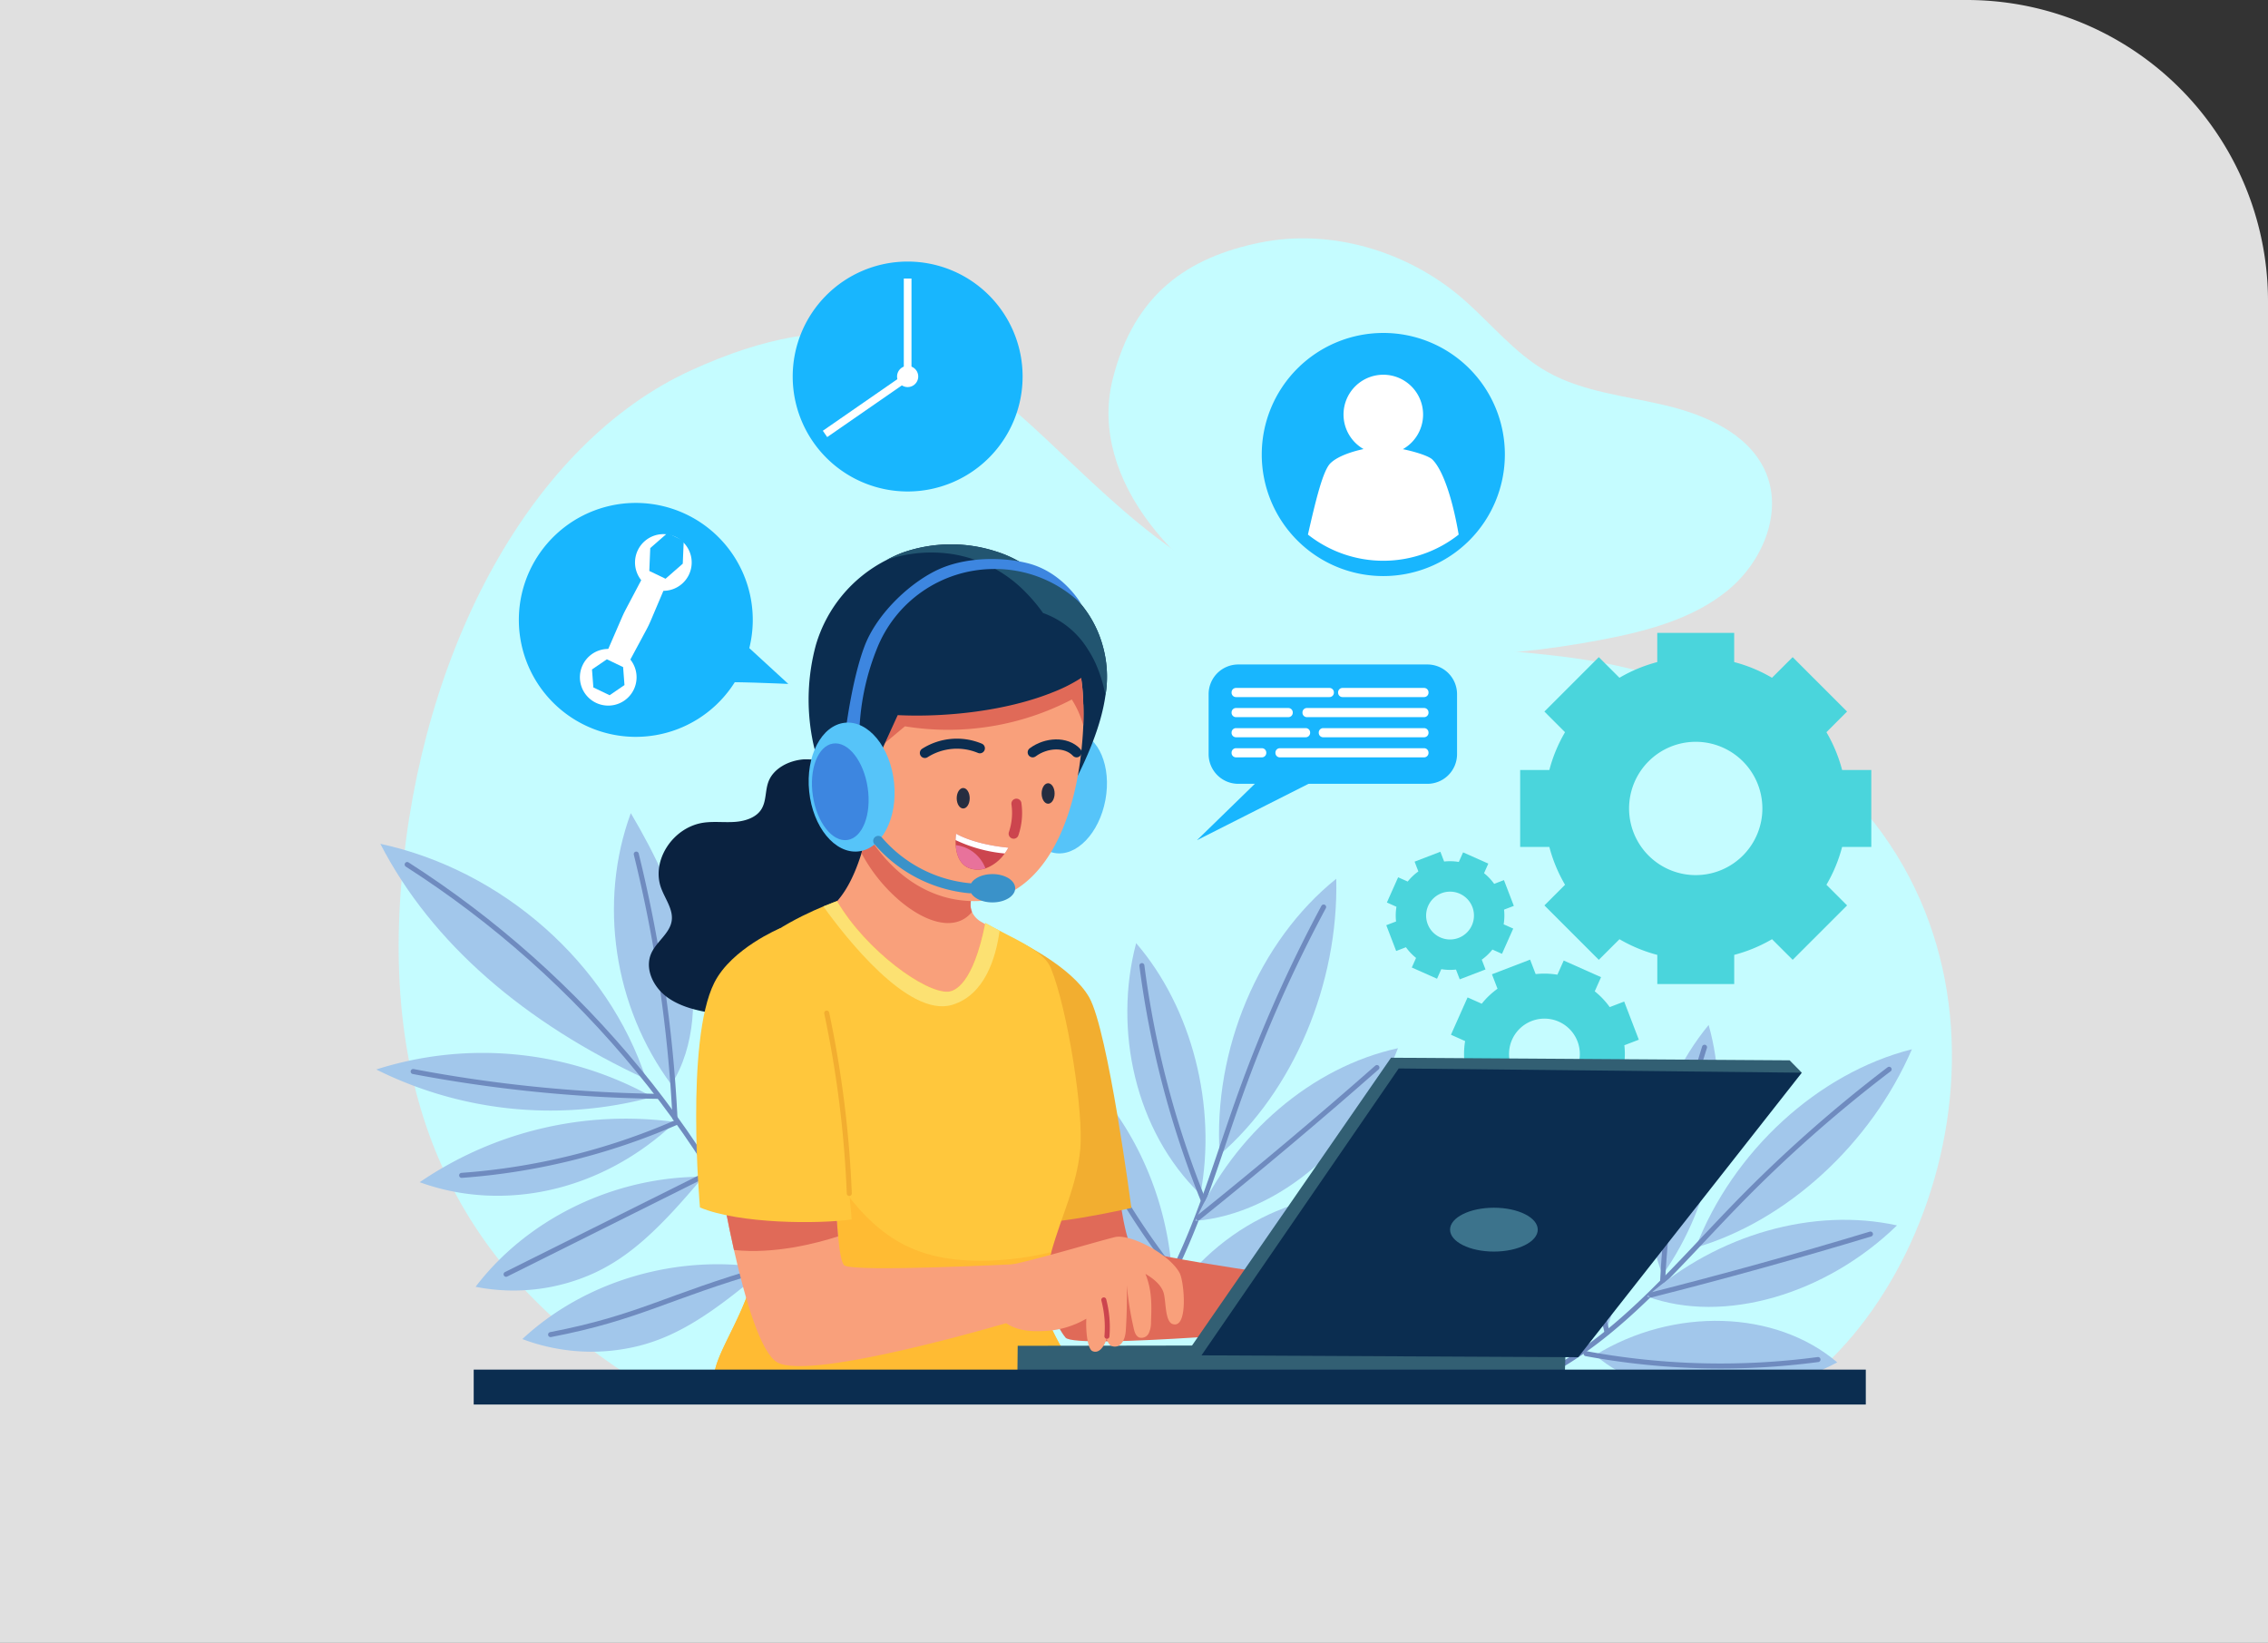 <svg xmlns="http://www.w3.org/2000/svg" xmlns:xlink="http://www.w3.org/1999/xlink" width="451.826" height="327.274" viewBox="0 0 451.826 327.274"><rect x="0" y="0" width="451.826" height="327.274" fill="#333333" stroke="none"/><defs><clipPath id="a"><rect width="313.907" height="232.317" fill="none"/></clipPath></defs><g transform="translate(-863.175 -8375.5)"><path d="M0,0H391.826a60,60,0,0,1,60,60V327.274a0,0,0,0,1,0,0H0a0,0,0,0,1,0,0V0A0,0,0,0,1,0,0Z" transform="translate(863.175 8375.5)" fill="#e8e8e8" opacity="0.949"/><g transform="translate(938.132 8422.979)"><g clip-path="url(#a)"><path d="M285.817,236.35c33.4-25.4,48.28-95.829-5.958-130.365-35.908-22.86-58.24-9.819-98.636-24.942C131.91,62.586,124.559,6.822,64.575,34.261,32.8,48.793,10.766,89.751,6.89,136.3c-3.8,45.586,12.358,76.866,45.375,98.27,77.534,3.3,155.223,2.7,233.552,1.78" transform="translate(-1.882 -7.951)" fill="#c5fcff"/><path d="M208.221,28.066c-5.045,20.257,13.691,40.311,33.429,48.625s42.375,7.329,63.521,3.362c9.124-1.709,18.5-4.115,25.592-9.932s11.2-15.918,7.313-24.077c-3.428-7.2-11.774-10.881-19.731-12.773s-16.407-2.666-23.5-6.647c-6.722-3.777-11.49-10.03-17.336-14.982C266.711,2.505,251.538-2.024,237.5.867s-24.986,9.981-29.275,27.2" transform="translate(-61.515 0)" fill="#c5fcff"/><path d="M393.937,154.389V139.063h-5.811A29.735,29.735,0,0,0,385,131.531l4.108-4.116-10.837-10.838-4.115,4.109a29.741,29.741,0,0,0-7.533-3.125v-5.811H351.3v5.811a29.736,29.736,0,0,0-7.533,3.125l-4.116-4.109-10.838,10.838,4.109,4.116a29.967,29.967,0,0,0-3.125,7.533h-5.811v15.325H329.8a29.982,29.982,0,0,0,3.125,7.533l-4.109,4.116,10.838,10.837,4.116-4.108a29.993,29.993,0,0,0,7.533,3.124V181.7h15.325v-5.811a30,30,0,0,0,7.533-3.124l4.115,4.108,10.837-10.837L385,161.922a29.75,29.75,0,0,0,3.124-7.533ZM358.965,160a13.278,13.278,0,1,1,13.274-13.282A13.283,13.283,0,0,1,358.965,160" transform="translate(-96.099 -33.147)" fill="#4ad5dc"/><path d="M341.736,220.234l-2.916-7.6-2.882,1.105a15.811,15.811,0,0,0-2.983-3.141l1.255-2.823-7.436-3.312-1.26,2.821a15.793,15.793,0,0,0-4.33-.117l-1.106-2.882-7.6,2.916,1.106,2.882a15.79,15.79,0,0,0-3.141,2.983l-2.823-1.255-3.312,7.437,2.821,1.259a15.938,15.938,0,0,0-.117,4.331l-2.882,1.105,2.916,7.6,2.882-1.106a15.926,15.926,0,0,0,2.982,3.141l-1.254,2.823,7.436,3.312,1.259-2.821a15.909,15.909,0,0,0,4.331.117l1.106,2.882,7.6-2.916-1.106-2.882a15.929,15.929,0,0,0,3.141-2.983l2.823,1.255,3.313-7.437-2.821-1.259a15.766,15.766,0,0,0,.117-4.33Zm-16.275,9.438a7.053,7.053,0,1,1,4.056-9.112,7.055,7.055,0,0,1-4.056,9.112" transform="translate(-90.21 -60.594)" fill="#4ad5dc"/><path d="M311.478,184.515l-1.97-5.135-1.947.748A10.65,10.65,0,0,0,305.545,178l.848-1.908-5.025-2.238-.851,1.906a10.671,10.671,0,0,0-2.925-.079l-.747-1.948-5.135,1.97.747,1.948a10.687,10.687,0,0,0-2.123,2.015l-1.907-.848-2.239,5.024,1.906.851a10.761,10.761,0,0,0-.079,2.926l-1.947.747,1.97,5.135,1.947-.747A10.742,10.742,0,0,0,292,194.882l-.848,1.908,5.025,2.238.85-1.905a10.759,10.759,0,0,0,2.926.079l.747,1.947,5.135-1.97-.747-1.947a10.768,10.768,0,0,0,2.123-2.016l1.907.848,2.239-5.025-1.906-.851a10.677,10.677,0,0,0,.079-2.926Zm-11,6.378a4.765,4.765,0,1,1,2.74-6.157,4.768,4.768,0,0,1-2.74,6.157" transform="translate(-84.852 -51.533)" fill="#4ad5dc"/><path d="M299.228,51.019A24.215,24.215,0,1,1,275.014,26.8a24.19,24.19,0,0,1,24.215,24.215" transform="translate(-74.391 -7.95)" fill="#18b6fe"/><path d="M281.882,38.631a7.926,7.926,0,1,1-7.926,7.926,7.926,7.926,0,0,1,7.926-7.926" transform="translate(-81.259 -11.459)" fill="#fff"/><path d="M293.909,76.521a24.229,24.229,0,0,1-30.032,0c1.549-6.814,2.974-12.7,4.457-14.187,2.094-2.094,7.657-3.316,10.551-3.316s8.718,1.483,9.795,2.56c2.2,2.189,4.087,8.232,5.228,14.943" transform="translate(-78.27 -17.506)" fill="#fff"/><path d="M235.75,138.561V126.6a5.908,5.908,0,0,1,5.908-5.908h37.673a5.908,5.908,0,0,1,5.908,5.908v11.958a5.908,5.908,0,0,1-5.908,5.908H241.665a5.909,5.909,0,0,1-5.915-5.908" transform="translate(-69.927 -35.8)" fill="#18b6fe"/><path d="M250.682,145.205l-18.232,17.76L262,148.033" transform="translate(-68.948 -43.07)" fill="#18b6fe"/><path d="M242.25,128.278v-.063a.88.88,0,0,1,.879-.879h18.626a.88.88,0,0,1,.879.879v.063a.88.88,0,0,1-.879.879H243.129a.88.88,0,0,1-.879-.879" transform="translate(-71.855 -37.769)" fill="#fff"/><path d="M272.42,128.278v-.063a.88.88,0,0,1,.879-.879h16.255a.88.88,0,0,1,.879.879v.063a.88.88,0,0,1-.879.879H273.3a.88.88,0,0,1-.879-.879" transform="translate(-80.804 -37.769)" fill="#fff"/><path d="M262.33,133.968V133.9a.88.88,0,0,1,.879-.879h23.352a.88.88,0,0,1,.879.879v.063a.88.88,0,0,1-.879.879H263.209a.88.88,0,0,1-.879-.879" transform="translate(-77.811 -39.457)" fill="#fff"/><path d="M242.25,133.968V133.9a.88.88,0,0,1,.879-.879H253.56a.88.88,0,0,1,.879.879v.063a.88.88,0,0,1-.879.879H243.129a.88.88,0,0,1-.879-.879" transform="translate(-71.855 -39.457)" fill="#fff"/><path d="M266.94,139.658v-.063a.88.88,0,0,1,.879-.879h20.11a.88.88,0,0,1,.879.879v.063a.88.88,0,0,1-.879.879h-20.11a.88.88,0,0,1-.879-.879" transform="translate(-79.178 -41.145)" fill="#fff"/><path d="M242.25,139.658v-.063a.88.88,0,0,1,.879-.879h13.892a.88.88,0,0,1,.879.879v.063a.88.88,0,0,1-.879.879H243.129a.88.88,0,0,1-.879-.879" transform="translate(-71.855 -41.145)" fill="#fff"/><path d="M242.25,145.348v-.063a.88.88,0,0,1,.879-.879h5.156a.88.88,0,0,1,.879.879v.063a.88.88,0,0,1-.879.879h-5.156a.88.88,0,0,1-.879-.879" transform="translate(-71.855 -42.833)" fill="#fff"/><path d="M254.67,145.348v-.063a.88.88,0,0,1,.879-.879h28.74a.88.88,0,0,1,.879.879v.063a.88.88,0,0,1-.879.879h-28.74a.88.88,0,0,1-.879-.879" transform="translate(-75.539 -42.833)" fill="#fff"/><path d="M55.415,76.451A23.3,23.3,0,1,1,41.9,106.5,23.3,23.3,0,0,1,55.415,76.451" transform="translate(-11.977 -22.225)" fill="#18b6fe"/><path d="M68.411,124.376a5.645,5.645,0,1,1-2.645-7.533,5.645,5.645,0,0,1,2.645,7.533" transform="translate(-17.107 -34.492)" fill="#fff"/><path d="M61.374,124.829l-.272-3.58,2.964-2.026,3.237,1.554.272,3.58-2.964,2.026Z" transform="translate(-18.124 -35.363)" fill="#18b6fe"/><path d="M84.021,91.865a5.645,5.645,0,1,1-2.645-7.533,5.645,5.645,0,0,1,2.645,7.533" transform="translate(-21.737 -24.849)" fill="#fff"/><path d="M77.332,91.013l.194-4.552,3.431-3,3.237,1.554L84,89.569l-3.431,3Z" transform="translate(-22.938 -24.756)" fill="#18b6fe"/><path d="M69.441,113.053l-4.319-2.074,3.192-7.362q.3-.7.66-1.376l3.75-7.1,4.318,2.074-3.077,7.25q-.358.841-.791,1.647Z" transform="translate(-19.316 -28.222)" fill="#fff"/><path d="M96.514,122.241c.833-.386,14.2.224,14.2.224l-9.635-8.846Z" transform="translate(-28.628 -33.701)" fill="#18b6fe"/><path d="M140.71,6.579a22.9,22.9,0,1,1-22.759,23.034A22.9,22.9,0,0,1,140.71,6.579" transform="translate(-34.986 -1.951)" fill="#18b6fe"/><rect width="1.529" height="19.229" transform="translate(105.097 8.012)" fill="#fff"/><rect width="19.491" height="1.529" transform="translate(88.966 38.335) rotate(-34.698)" fill="#fff"/><path d="M151.722,38.242a2.107,2.107,0,1,1-2.107-2.107,2.107,2.107,0,0,1,2.107,2.107" transform="translate(-43.753 -10.718)" fill="#fff"/><path d="M238.824,236.366c-1.358-20.933,7.8-42.6,23.226-54.991.478,21.038-8.588,42.33-23.226,54.991" transform="translate(-70.799 -53.799)" fill="#a2c7eb"/><path d="M252.863,189.385a277.645,277.645,0,0,0-16.79,37.863c-5.676,15.875-10.143,32.743-19.864,46.051" transform="translate(-64.131 -56.174)" fill="none" stroke="#6f8bbf" stroke-linecap="round" stroke-miterlimit="10" stroke-width="1"/><path d="M231.96,263.771c7.808-17.465,23.3-30.661,40.388-34.4-7.273,18.717-23.634,33-40.388,34.4" transform="translate(-68.803 -68.036)" fill="#a2c7eb"/><path d="M268.408,234.845q-17.5,15.4-35.6,29.936" transform="translate(-69.055 -69.659)" fill="none" stroke="#6f8bbf" stroke-linecap="round" stroke-miterlimit="10" stroke-width="1"/><path d="M225.41,291.271c10.431-15.58,29.676-23.711,45.6-19.266-11.711,15.383-31,23.535-45.6,19.266" transform="translate(-66.86 -80.322)" fill="#a2c7eb"/><path d="M266.411,274.115a151.831,151.831,0,0,1-43.631,18.668" transform="translate(-66.08 -81.307)" fill="none" stroke="#6f8bbf" stroke-linecap="round" stroke-miterlimit="10" stroke-width="1"/><path d="M227.281,249.647c3.334-17.542-1.667-37.1-12.8-50.032-4.565,17.24-.211,37.441,12.8,50.032" transform="translate(-63.097 -59.209)" fill="#a2c7eb"/><path d="M216.85,205.975A189.9,189.9,0,0,0,229,252.518" transform="translate(-64.321 -61.095)" fill="none" stroke="#6f8bbf" stroke-linecap="round" stroke-miterlimit="10" stroke-width="1"/><path d="M215.082,273.3c-1.421-18.035-10.663-34.972-24.182-44.32a77.072,77.072,0,0,0,7.35,27.13c4.635,9.615,11.444,15.714,16.832,17.191" transform="translate(-56.624 -67.917)" fill="#a2c7eb"/><path d="M193.75,234.165a143.273,143.273,0,0,0,22.515,41.05" transform="translate(-57.469 -69.457)" fill="none" stroke="#6f8bbf" stroke-linecap="round" stroke-miterlimit="10" stroke-width="1"/><path d="M373.71,269.174c7.379-19.2,24.351-34.768,43.068-39.509-8.2,18.935-24.942,34.2-43.068,39.509" transform="translate(-110.848 -68.122)" fill="#a2c7eb"/><path d="M400.323,235.335a272.735,272.735,0,0,0-30.358,26.876c-11.521,11.831-22.389,25.026-36.435,32.918" transform="translate(-98.93 -69.804)" fill="none" stroke="#6f8bbf" stroke-linecap="round" stroke-miterlimit="10" stroke-width="1"/><path d="M359.92,293.244c14.061-12.373,33.165-17.8,49.793-14.159-14.1,13.709-34.41,19.751-49.793,14.159" transform="translate(-106.758 -82.45)" fill="#a2c7eb"/><path d="M404.756,282.005q-21.787,6.584-43.736,12.14" transform="translate(-107.084 -83.647)" fill="none" stroke="#6f8bbf" stroke-linecap="round" stroke-miterlimit="10" stroke-width="1"/><path d="M345.26,313.407c15.608-9.622,35.95-9.01,48.2,1.449-16.656,8.919-37.047,8.307-48.2-1.449" transform="translate(-102.409 -90.936)" fill="#a2c7eb"/><path d="M388.852,317.05a147.053,147.053,0,0,1-46.212-1.175" transform="translate(-101.632 -93.693)" fill="none" stroke="#6f8bbf" stroke-linecap="round" stroke-miterlimit="10" stroke-width="1"/><path d="M363.07,272.578c10.136-14.265,13.73-33.727,9.193-49.793-11.106,13.491-15.538,33.263-9.193,49.793" transform="translate(-106.827 -66.081)" fill="#a2c7eb"/><path d="M372.685,229.1a187.026,187.026,0,0,0-8.335,46.423" transform="translate(-108.072 -67.956)" fill="none" stroke="#6f8bbf" stroke-linecap="round" stroke-miterlimit="10" stroke-width="1"/><path d="M345.1,288.364c6.134-16.642,4.91-35.507-3.207-49.349a76.093,76.093,0,0,0-4.621,27.165c.148,10.452,3.665,18.668,7.829,22.185" transform="translate(-100.036 -70.895)" fill="#a2c7eb"/><path d="M343.95,244.795a141.056,141.056,0,0,0,3.074,45.755" transform="translate(-101.83 -72.61)" fill="none" stroke="#6f8bbf" stroke-linecap="round" stroke-miterlimit="10" stroke-width="1"/><path d="M54.087,218.354c-7.522-23.007-28.513-41.6-52.933-46.872,10.266,19.9,28.887,35.745,52.933,46.872" transform="translate(-0.342 -50.864)" fill="#a2c7eb"/><path d="M55.017,239.487A69.579,69.579,0,0,0,0,234a77.7,77.7,0,0,0,55.017,5.482" transform="translate(0 -68.427)" fill="#a2c7eb"/><path d="M63.225,250a72.787,72.787,0,0,0-50.918,11.984c16.4,5.961,36.074,2.095,50.918-11.984" transform="translate(-3.65 -73.955)" fill="#a2c7eb"/><path d="M73.472,265.782c-17.634-.073-34.973,8.308-45.338,21.916a38.77,38.77,0,0,0,23.383-2.629c7.2-3.26,13.232-8.825,21.955-19.288" transform="translate(-8.345 -78.835)" fill="#a2c7eb"/><path d="M89.833,291.367c-17.388-2.981-35.916,2.407-48.453,14.094a38.933,38.933,0,0,0,23.52,1.277c7.657-2.019,14.551-6.5,24.934-15.371" transform="translate(-12.274 -86.184)" fill="#a2c7eb"/><path d="M78.754,216.867c-11.482-15.477-14.6-36.332-8.075-54.074,4.982,8.436,9.28,17.355,11.286,26.835s1.616,19.589-3.211,27.239" transform="translate(-19.967 -48.287)" fill="#a2c7eb"/><path d="M93.267,241.594a53.34,53.34,0,0,1,14.778-45.778c1.366,17.011-3.838,34.341-14.778,45.778" transform="translate(-27.464 -58.082)" fill="#a2c7eb"/><path d="M8.753,177.344C43.7,199.7,71.031,233.032,85.458,270.9" transform="translate(-2.596 -52.603)" fill="none" stroke="#6f8bbf" stroke-linecap="round" stroke-miterlimit="10" stroke-width="1"/><path d="M73.64,174.393a277.282,277.282,0,0,1,7.712,52.556" transform="translate(-21.843 -51.728)" fill="none" stroke="#6f8bbf" stroke-linecap="round" stroke-miterlimit="10" stroke-width="1"/><path d="M105.548,205.307a102.416,102.416,0,0,1-12.571,39.8" transform="translate(-27.578 -60.897)" fill="none" stroke="#6f8bbf" stroke-linecap="round" stroke-miterlimit="10" stroke-width="1"/><path d="M10.458,235.972a282.923,282.923,0,0,0,48.594,4.941" transform="translate(-3.102 -69.993)" fill="none" stroke="#6f8bbf" stroke-linecap="round" stroke-miterlimit="10" stroke-width="1"/><path d="M24.184,260.939a130.476,130.476,0,0,0,42.742-10.531" transform="translate(-7.173 -74.275)" fill="none" stroke="#6f8bbf" stroke-linecap="round" stroke-miterlimit="10" stroke-width="1"/><path d="M36.767,284.8q20.447-10.2,40.9-20.407" transform="translate(-10.906 -78.424)" fill="none" stroke="#6f8bbf" stroke-linecap="round" stroke-miterlimit="10" stroke-width="1"/><path d="M49.372,304.912c17.8-3.434,23.086-7.532,42.839-13.2" transform="translate(-14.644 -86.525)" fill="none" stroke="#6f8bbf" stroke-linecap="round" stroke-miterlimit="10" stroke-width="1"/><path d="M201.121,264.135s1.54,14.117,3.264,15.249c3.081,2.033,38.742,6.731,38.742,6.731l-1.168,9.278s-48.843,4.389-50.918,1.948c-3.6-4.234-9.932-24.661-9.932-24.661Z" transform="translate(-53.72 -78.346)" fill="#e06a58"/><path d="M176.08,208.47l3.946-9.475s10.706,5.029,14.236,11.24c3.777,6.64,8.4,41.943,8.4,41.943s-18.9,4.354-22.375,2.5-4.206-46.212-4.206-46.212" transform="translate(-52.228 -59.025)" fill="#f2ae30"/><path d="M116.7,149.224a20.9,20.9,0,0,0-8.652-1.674c-2.961.225-5.986,1.794-6.992,4.4-.717,1.843-.387,4.016-1.519,5.676-1.083,1.59-3.236,2.251-5.247,2.384s-4.051-.127-6.056.134c-6.19.823-10.607,7.547-8.574,13.055.809,2.195,2.469,4.291,2.089,6.577-.4,2.448-2.968,4.059-4.023,6.33-1.4,3.025.274,6.689,3.039,8.75s6.359,2.835,9.847,3.355a40.892,40.892,0,0,0,14.511.042c4.748-1.013,9.285-3.517,11.739-7.428,1.09-1.73,1.751-3.686,3.018-5.311,2.617-3.355,7.252-4.656,10.9-7.034,3.988-2.61,6.914-7.688,4.565-11.662-2.265-3.819-8.159-4.67-10.523-8.434-.978-1.554-1.21-3.4-1.843-5.1s-2.195-2.56-6.281-4.059" transform="translate(-22.905 -43.755)" fill="#0a2240"/><path d="M147.227,198.883a4.15,4.15,0,0,0,2.659,1.758,3.985,3.985,0,0,0,2.982-1.59,30.274,30.274,0,0,0,7.7-14.771c-.992-.563-1.948-1.1-2.814-1.611a4.272,4.272,0,0,1-1.751-1.927,3.7,3.7,0,0,1-.26-1.815,51.87,51.87,0,0,1,2.919-13.6c-8.82-1.991-17.141-4.354-21.924-8.349-.584,2.462-1.273,7.28-2.743,12.056-1.569,5.057-4.016,10.058-8.166,12.211a87.513,87.513,0,0,1,21.4,17.641" transform="translate(-37.323 -46.561)" fill="#f9a07b"/><path d="M159.189,178.938a3.69,3.69,0,0,0,.26,1.815c-5.219,6.33-16.888-1.941-22.009-11.711,1.47-4.776,2.159-9.594,2.743-12.056,4.776,4,13.1,6.366,21.924,8.349a51.809,51.809,0,0,0-2.919,13.6" transform="translate(-40.767 -46.564)" fill="#e06a58"/><path d="M161.349,264.578c-1.154,7.639,7.09,15.861,7.294,19.941-17.507,0-54.182,1.069-72.857-1.47-.851-4.713,8.37-15.313,8.37-25.779,0-1.386-.056-2.9-.169-4.537-.3-4.67-.985-10.227-1.751-15.925-2.082-15.285-4.853-31.631-2.807-35.022,4.009-6.6,13.385-11.092,18.035-13.02,1.6-.661,2.638-1.02,2.715-1.062,5.831,9.946,17.7,18.429,22.178,18.049,1.245-.1,4.938-1.386,7.378-13.674.95.542,1.9,1.041,2.842,1.526,4.635,2.413,8.982,4.4,10.234,7.505,3.306,8.166,6.549,28.754,5.831,36.077-.724,7.386-3.693,13.027-5.775,20.44-.485,1.737-.928,3.58-1.287,5.564-.091.443-.162.907-.232,1.386" transform="translate(-28.395 -55.676)" fill="#ffc73c"/><path d="M168.643,301.957c-17.507,0-54.182,1.069-72.857-1.47-.851-4.713,8.37-15.313,8.37-25.779,0-1.386-.056-2.9-.169-4.537-.3-4.67-.985-10.227-1.751-15.925,3.313,3.5,8.145-11.275,10.283-6.949,11.571,23.352,20.694,29.493,36.548,29.493a60.869,60.869,0,0,0,13.8-1.723c-.485,1.737-.928,3.58-1.287,5.564q-.127.675-.232,1.393c-1.154,7.625,7.09,15.847,7.294,19.934" transform="translate(-28.395 -73.115)" fill="#fb3"/><path d="M161.743,193.606c-.753,5.465-2.982,12.83-9.468,14.771-8.764,2.624-21.446-13.751-25.645-19.61,1.6-.661,2.638-1.02,2.715-1.062,5.831,9.946,17.7,18.429,22.178,18.049,1.245-.1,4.938-1.386,7.379-13.674.95.535,1.9,1.034,2.842,1.526" transform="translate(-37.56 -55.676)" fill="#fce172"/><path d="M181.644,313.584l-.063,6.1,109.025.647.225-6.914Z" transform="translate(-53.859 -92.964)" fill="#325f73"/><path d="M352.449,235.047l-2.427-2.462-79.412-.52-39.84,57.614,2.082,1.674Z" transform="translate(-68.45 -68.834)" fill="#325f73"/><path d="M273.021,235.1,233.73,292.252l75.051.373,44.545-56.679Z" transform="translate(-69.328 -69.733)" fill="#0b2d50"/><path d="M312.866,274.545c4.825,0,8.736,1.955,8.736,4.368s-3.912,4.368-8.736,4.368-8.736-1.955-8.736-4.368,3.911-4.368,8.736-4.368" transform="translate(-90.21 -81.434)" fill="#3c738c"/><path d="M183.831,150.391c1.238-6.641,5.792-11.363,10.172-10.547s6.928,6.862,5.69,13.5-5.792,11.363-10.172,10.547-6.928-6.862-5.69-13.5" transform="translate(-54.434 -41.452)" fill="#56c4f9"/><path d="M199.046,119.268c-.816,5.782-3.4,12.154-7.16,19.2-1.322-5.768-2.166-12.795-3.334-19.821-1.189-7.041-2.7-14.082-5.325-19.835a34.435,34.435,0,0,0-1.927-3.615,12.834,12.834,0,0,1,4.628.415,15.507,15.507,0,0,1,6.33,3.454,22.2,22.2,0,0,1,6.169,10.08,22.62,22.62,0,0,1,.619,10.129" transform="translate(-53.776 -28.219)" fill="#0b2d50"/><path d="M179.3,124.042c-.042,1.139-.12,2.3-.225,3.454-1.6,18.71-9.461,31.547-21.481,31.547-16.973,0-27.974-19.034-27.974-37.68,0-18.394,11.268-31.709,24.457-30.168,7.6.872,13.16,3.4,17.106,7.1a23.315,23.315,0,0,1,5.782,8.82,38.563,38.563,0,0,1,2.328,12.7c0,.014.014.028.014.042.056,1.365.042,2.757-.007,4.185" transform="translate(-38.447 -27.014)" fill="#f9a07b"/><path d="M182.578,129.779a18.8,18.8,0,0,0-2.286-5.156,53.411,53.411,0,0,1-33.249,5.339c-2.152,1.794-4.255,3.559-6.373,5.325.042-8.511.162-14.272,3.482-18.394,3.116-3.869,8.314-5.325,13.238-5.958a61.232,61.232,0,0,1,16.705.106,16.905,16.905,0,0,1,6.155,1.822,38.563,38.563,0,0,1,2.328,12.7c0,.014.014.028.014.042.049,1.35.035,2.743-.014,4.171" transform="translate(-41.725 -32.751)" fill="#e06a58"/><path d="M179.626,111.218a31.355,31.355,0,0,1-8.525,4.924c-9.327,3.763-21.446,5.008-30.893,4.551-4.642,10.2-6.52,13.857-7.709,22.755-4.537-4.255-8.23-12.049-9.327-18.175a41.572,41.572,0,0,1,.724-18.513,27.688,27.688,0,0,1,14.124-16.987,26.548,26.548,0,0,1,3.039-1.407,29.1,29.1,0,0,1,18.872-.225,22.476,22.476,0,0,1,8.539,4.966c4.79,4.326,7.751,10.185,9.665,14.574.6,1.343,1.09,2.56,1.491,3.538" transform="translate(-36.325 -25.711)" fill="#0b2d50"/><path d="M188.161,116.757a28.639,28.639,0,0,0-1.78-5.944,20.48,20.48,0,0,0-1.674-3.144,17.241,17.241,0,0,0-8.982-7.322,33.055,33.055,0,0,0-3.376-4.044,26.054,26.054,0,0,0-14.539-7.667,27.621,27.621,0,0,0-13.21,1.125,26.543,26.543,0,0,1,3.039-1.407,29.1,29.1,0,0,1,18.872-.225A22.476,22.476,0,0,1,175.05,93.1a15.507,15.507,0,0,1,6.33,3.454,22.2,22.2,0,0,1,6.169,10.08,22.723,22.723,0,0,1,.612,10.129" transform="translate(-42.891 -25.708)" fill="#225570"/><path d="M155.38,144.977a11.906,11.906,0,0,1,10.959-.936" transform="translate(-46.088 -42.455)" fill="none" stroke="#0b2d50" stroke-linecap="round" stroke-miterlimit="10" stroke-width="2"/><path d="M185.92,144.908c2.687-2,6.668-2.209,8.743,0" transform="translate(-55.147 -42.513)" fill="none" stroke="#0b2d50" stroke-linecap="round" stroke-miterlimit="10" stroke-width="2"/><path d="M181.079,160.115a12.874,12.874,0,0,1-.549,5.979" transform="translate(-53.548 -47.493)" fill="none" stroke="#cc454e" stroke-linecap="round" stroke-miterlimit="10" stroke-width="2"/><path d="M165.694,155.675c.715,0,1.294.913,1.294,2.04s-.58,2.04-1.294,2.04-1.294-.913-1.294-2.04.58-2.04,1.294-2.04" transform="translate(-48.764 -46.176)" fill="#262d40"/><path d="M189.744,154.325c.715,0,1.294.913,1.294,2.04s-.58,2.04-1.294,2.04-1.294-.913-1.294-2.04.58-2.04,1.294-2.04" transform="translate(-55.897 -45.775)" fill="#262d40"/><path d="M174.6,171.4a9.943,9.943,0,0,1-.739,1.161,8.033,8.033,0,0,1-3.819,2.975h-.007a4.987,4.987,0,0,1-2.455.162c-2.645-.471-3.341-2.912-3.468-4.79a10.062,10.062,0,0,1-.021-1.013,9.586,9.586,0,0,1,.1-1.266c4.213,2.321,10.41,2.771,10.41,2.771" transform="translate(-48.67 -50.017)" fill="#cc454e"/><path d="M174.6,171.4a9.941,9.941,0,0,1-.739,1.161,29.057,29.057,0,0,1-9.77-2.666,9.586,9.586,0,0,1,.1-1.266c4.213,2.321,10.41,2.771,10.41,2.771" transform="translate(-48.672 -50.017)" fill="#fff"/><path d="M170.042,176.483a4.987,4.987,0,0,1-2.455.162c-2.645-.471-3.341-2.912-3.468-4.79a7.2,7.2,0,0,1,5.923,4.628" transform="translate(-48.68 -50.975)" fill="#e8729b"/><path d="M135.615,126.233a48.624,48.624,0,0,1,3.5-17.486,25.129,25.129,0,0,1,22.966-15.932,24.666,24.666,0,0,1,17.739,6.935s-3.552-6.267-10.558-8.068c-4.6-1.182-11.543-1.372-17.113.893-5.74,2.328-12.893,8.792-15.481,15.622s-3.84,17.465-3.84,17.465Z" transform="translate(-39.399 -26.939)" fill="#3d86e0"/><path d="M129.695,137.178c4.671-.485,9.055,4.859,9.79,11.937s-2.454,13.21-7.125,13.7-9.055-4.859-9.79-11.937,2.454-13.21,7.125-13.7" transform="translate(-36.325 -40.68)" fill="#56c4f9"/><path d="M127.6,143.07c3.015-.453,6.107,3.48,6.9,8.785s-1,9.973-4.017,10.426-6.106-3.48-6.9-8.785,1-9.973,4.017-10.426" transform="translate(-36.6 -42.426)" fill="#3d86e0"/><path d="M172.61,180.055c2.5,0,4.53,1.263,4.53,2.821s-2.028,2.821-4.53,2.821-4.53-1.263-4.53-2.821,2.028-2.821,4.53-2.821" transform="translate(-49.855 -53.407)" fill="#3a92c9"/><path d="M142.17,170.655a27.367,27.367,0,0,0,18.225,9.432" transform="translate(-42.17 -50.619)" fill="none" stroke="#3a92c9" stroke-linecap="round" stroke-miterlimit="10" stroke-width="2"/><path d="M156.119,278.507l-.436,11.247s-40.677,12.19-47.394,8.335c-3.278-1.885-6.337-12.253-8.623-22.375-2.392-10.635-3.925-20.989-3.925-20.989l23.845-4.67s.014,14.539.823,22.944c.288,3.13.7,5.409,1.259,5.782,2.1,1.386,34.452-.274,34.452-.274" transform="translate(-28.398 -74.17)" fill="#f9a07b"/><path d="M120.408,272.982c-4.333,1.407-12.7,3.58-20.743,2.722-2.392-10.635-3.925-20.989-3.925-20.989l23.845-4.67c0-.007.014,14.532.823,22.937" transform="translate(-28.398 -74.167)" fill="#e06a58"/><path d="M179.052,288.318c6.049-1.294,16.29-4.4,20.539-5.472,3.018-.76,10.874,3.306,12.949,7.139.907,1.674,1.765,11.156-1.379,10.178-1.576-.492-1.315-4.558-1.808-6.218-.4-1.35-1.681-2.659-3.629-3.784,1.3,3.243,1.252,6.07,1.111,9.573a4.963,4.963,0,0,1-.45,2.251,1.615,1.615,0,0,1-1.9.851c-.717-.3-.964-1.189-1.125-1.969a64.026,64.026,0,0,1-1.343-8.455c.056,3-.007,6.014-.2,9.01-.141,2.293-1.28,3.552-2.68,3.151-.626-.176-.879-.753-1.146-1.512-.422,1.47-1.477,3.095-2.842,2.476-.83-.373-1.343-3.369-1.2-6.45a18.049,18.049,0,0,1-8.975,2.469c-3.053.141-6.176-.429-8.012-2.5a53.962,53.962,0,0,1,2.082-10.734" transform="translate(-52.492 -83.869)" fill="#f9a07b"/><path d="M206.686,307.907a21.506,21.506,0,0,0-.626-7.252" transform="translate(-61.121 -89.179)" fill="none" stroke="#cc454e" stroke-linecap="round" stroke-miterlimit="10" stroke-width="1"/><path d="M115.381,210.253c-1.73-4.874-8.068-14.848-8.068-14.848s-9.672,4.023-13.1,10.853c-5.81,11.564-2.856,44.763-2.856,44.763,7.829,3.278,23.542,3.327,30.231,2.384,0,0-2.736-33.411-6.2-43.153" transform="translate(-26.874 -57.96)" fill="#ffc73c"/><path d="M127.58,219.415a215.057,215.057,0,0,1,4.5,35.936" transform="translate(-37.842 -65.082)" fill="none" stroke="#f2ae30" stroke-linecap="round" stroke-miterlimit="10" stroke-width="1"/><rect width="277.331" height="6.956" transform="translate(19.413 225.361)" fill="#0b2d50"/></g></g></g></svg>